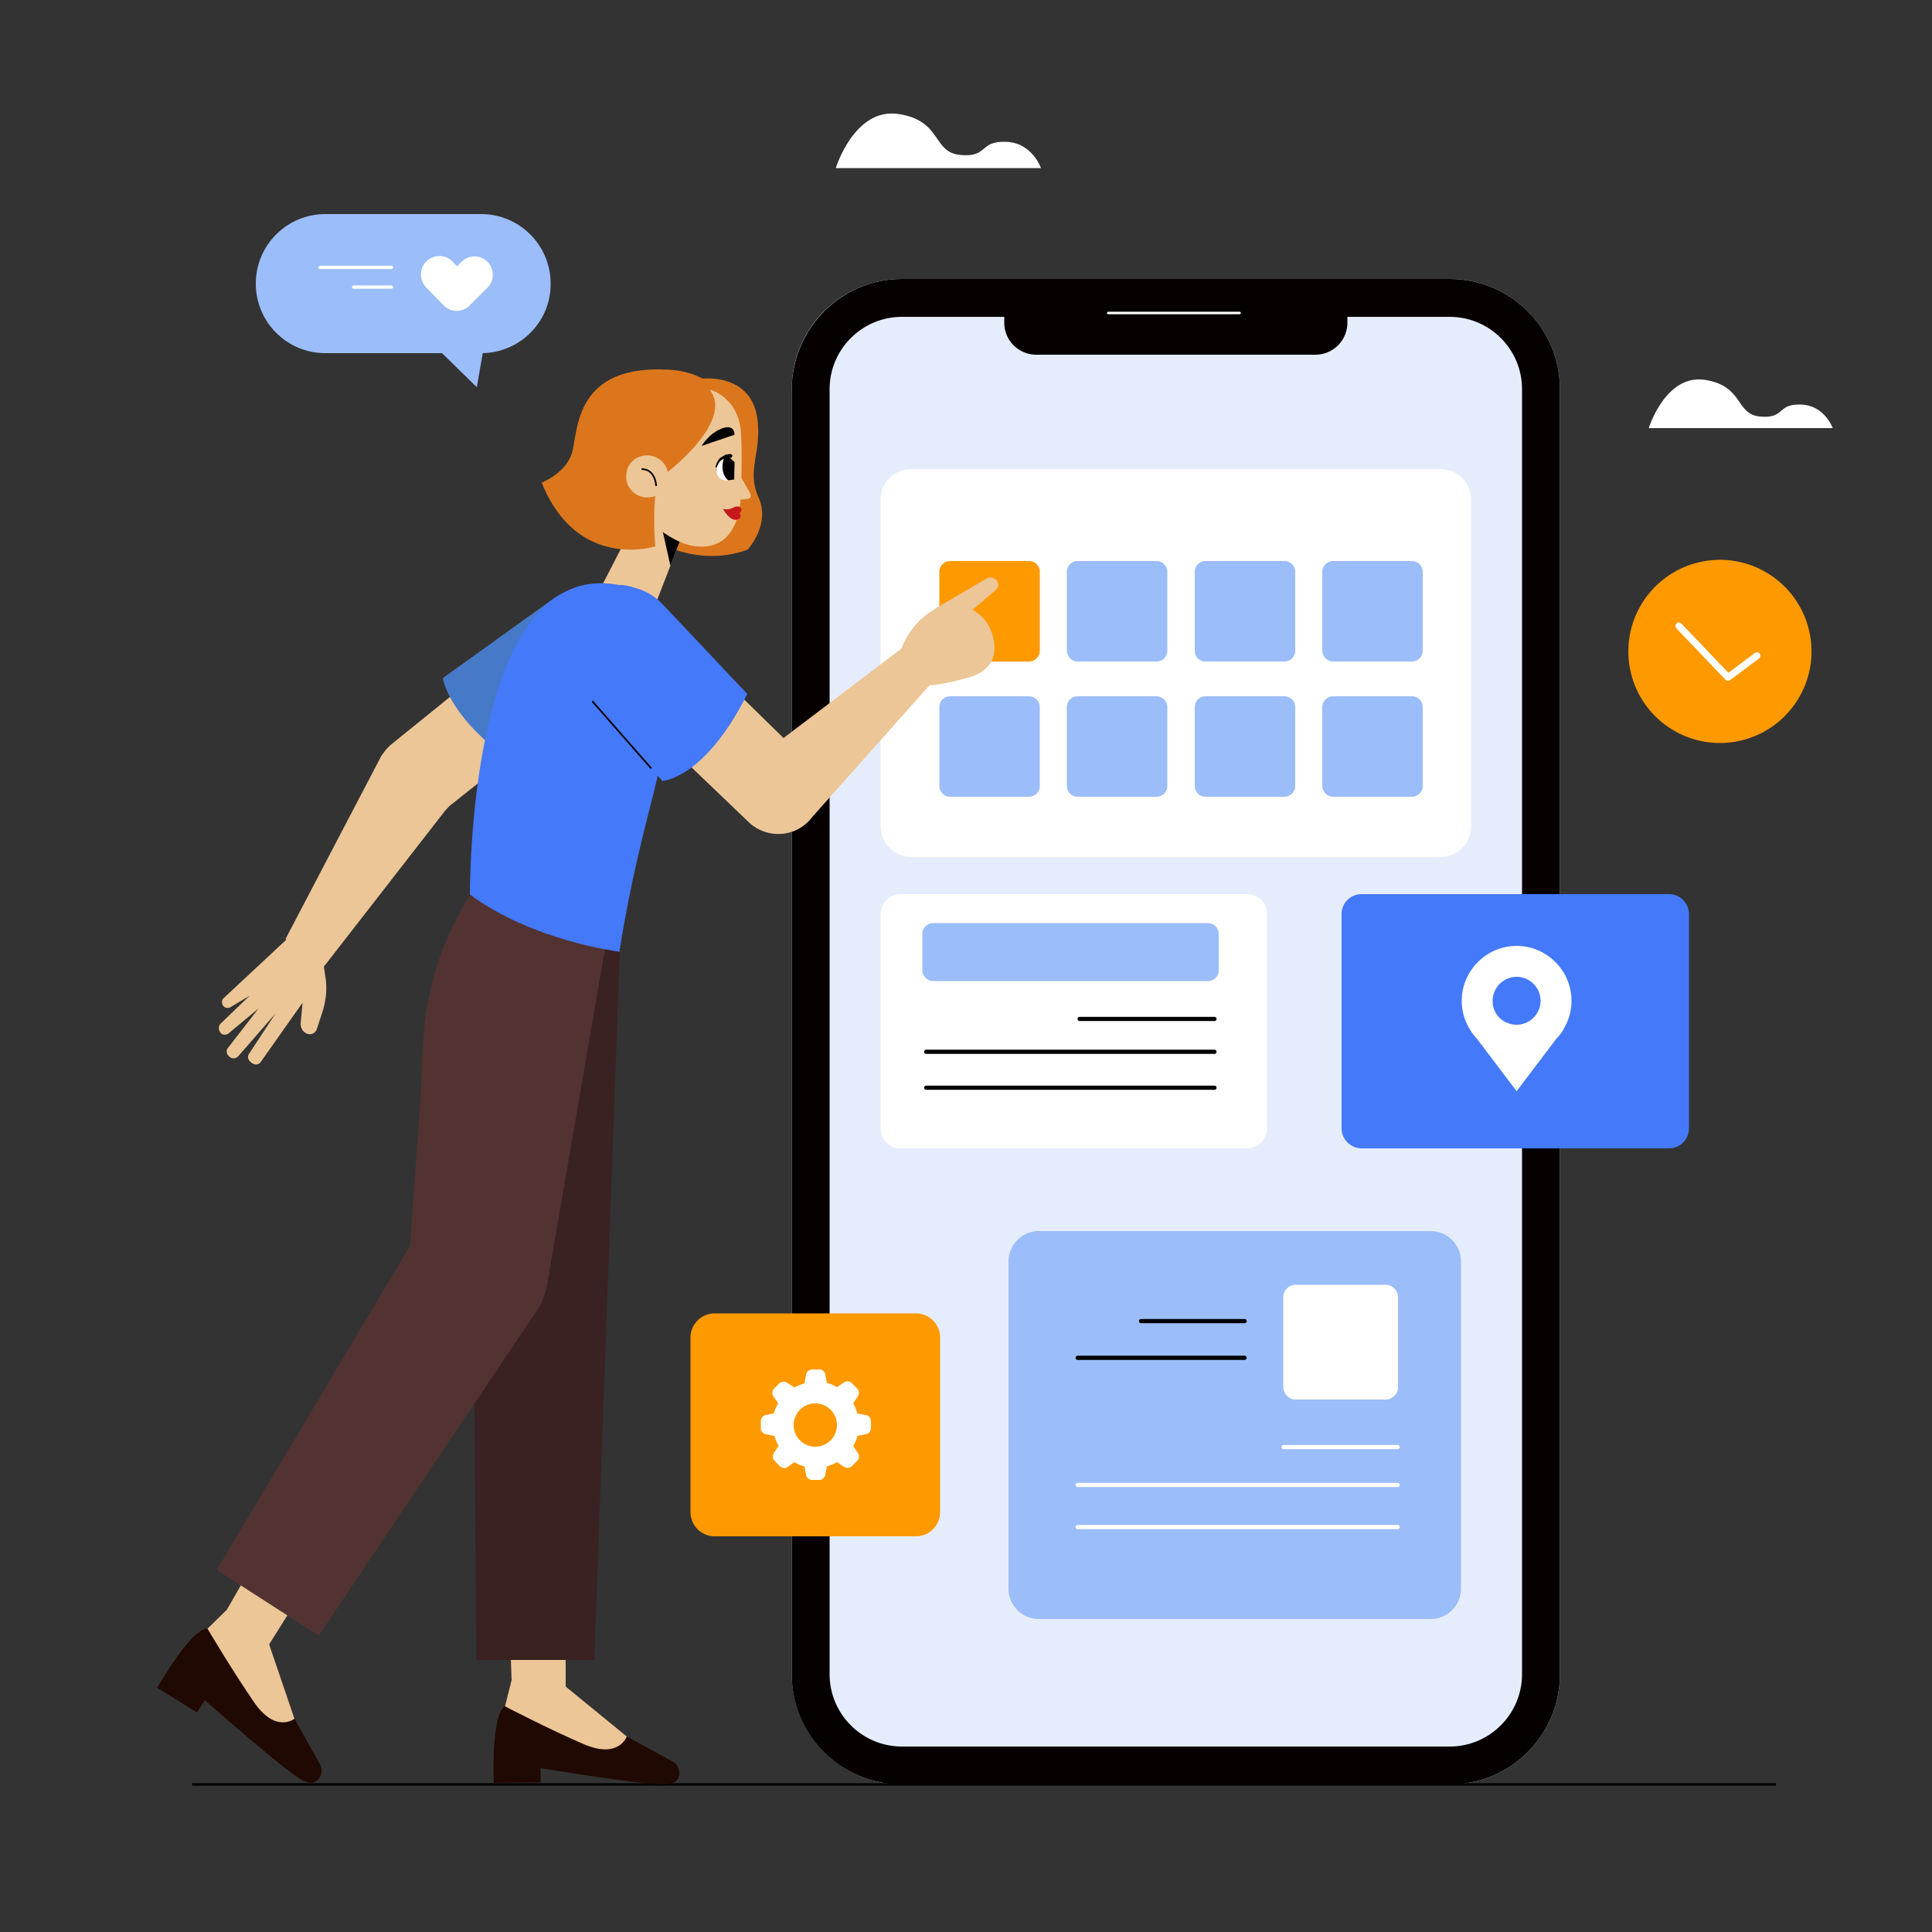 <svg width="599" height="599" fill="none" xmlns="http://www.w3.org/2000/svg"><rect width="100%" height="100%" fill="#333333" stroke="none"/><path d="M322.741 52.113s-2.755-8.027-11.021-8.146c-8.267-.24-5.272 4.911-14.017 4.073-8.745-.839-5.511-10.662-19.168-12.699-13.657-2.037-19.408 16.772-19.408 16.772h63.614zm245.47 80.625s-2.515-7.188-9.943-7.307c-7.428-.24-4.792 4.432-12.579 3.713-7.787-.718-4.912-9.464-17.131-11.381-12.22-1.797-17.371 14.975-17.371 14.975h57.024z" fill="#fff"/><path d="M279.613 553.236H449.49c18.808 0 34.143-15.214 34.143-34.143V120.639c0-18.809-15.215-34.143-34.143-34.143H279.613c-18.808 0-34.143 15.214-34.143 34.143v398.454c.12 18.929 15.335 34.143 34.143 34.143z" fill="#E5EDFD"/><path d="M279.613 98.236c-12.339 0-22.402 10.063-22.402 22.403v398.454c0 12.34 10.063 22.403 22.402 22.403H449.49c12.339 0 22.402-10.063 22.402-22.403V120.639c0-12.34-10.063-22.403-22.402-22.403H279.613zm0-11.74H449.49c18.808 0 34.143 15.214 34.143 34.143v398.454c0 18.809-15.215 34.143-34.143 34.143H279.613c-18.808 0-34.143-15.214-34.143-34.143V120.639c.12-18.809 15.335-34.143 34.143-34.143z" fill="#060000"/><path d="M311.48 87.694h106.263v12.339a9.919 9.919 0 01-9.944 9.943h-86.495a9.919 9.919 0 01-9.944-9.943v-12.34h.12z" fill="#060000"/><path d="M384.318 97.038h-40.732" stroke="#fff" stroke-width=".764" stroke-miterlimit="10" stroke-linecap="round" stroke-linejoin="round"/><path d="M322.142 501.962H443.5a9.408 9.408 0 009.464-9.464V391.147a9.408 9.408 0 00-9.464-9.464H322.142a9.408 9.408 0 00-9.464 9.464v101.351a9.408 9.408 0 009.464 9.464z" fill="#9BBDF9"/><path d="M401.689 433.916h27.914c2.036 0 3.833-1.678 3.833-3.834v-27.913c0-2.037-1.677-3.834-3.833-3.834h-27.914c-2.036 0-3.833 1.677-3.833 3.834v27.913c.12 2.156 1.797 3.834 3.833 3.834z" fill="#fff"/><path d="M385.876 409.596h-32.107m32.107 11.381h-51.754" stroke="#000" stroke-width="1.3" stroke-miterlimit="10" stroke-linecap="round" stroke-linejoin="round"/><path d="M433.317 448.651h-35.341m35.341 11.74h-99.195m99.195 13.059h-99.195" stroke="#fff" stroke-width="1.3" stroke-miterlimit="10" stroke-linecap="round" stroke-linejoin="round"/><path d="M505.632 208.554c-3.64-15.253 5.774-30.568 21.027-34.208 15.253-3.639 30.568 5.775 34.208 21.028 3.639 15.253-5.775 30.568-21.028 34.207-15.253 3.64-30.568-5.774-34.207-21.027z" fill="#F90"/><path d="M544.731 203.301l-8.985 6.708-15.215-15.933" stroke="#fff" stroke-width="2.136" stroke-miterlimit="10" stroke-linecap="round" stroke-linejoin="round"/><path d="M422.175 356.046h95.241a6.188 6.188 0 006.23-6.23v-66.369a6.188 6.188 0 00-6.23-6.23h-95.241a6.187 6.187 0 00-6.229 6.23v66.369c0 3.474 2.875 6.23 6.229 6.23z" fill="#4479FA"/><path d="M453.203 310.282c0-9.344 7.668-17.011 17.012-17.011 9.344 0 17.012 7.667 17.012 17.011 0 3.115-.839 6.11-2.396 8.626v.119a14.066 14.066 0 01-2.277 2.995l-12.339 16.293-12.339-16.293c-.839-.958-1.678-1.916-2.277-3.114-1.557-2.516-2.396-5.511-2.396-8.626zm17.012 7.428c4.073 0 7.428-3.355 7.428-7.428s-3.355-7.427-7.428-7.427-7.428 3.354-7.428 7.427c-.119 4.073 3.235 7.428 7.428 7.428zm-187.727-51.994h164.126a9.408 9.408 0 009.465-9.464V154.901a9.408 9.408 0 00-9.465-9.464H282.488a9.408 9.408 0 00-9.464 9.464v101.351c0 5.152 4.313 9.464 9.464 9.464z" fill="#fff"/><path d="M413.31 205.098h24.439c1.797 0 3.355-1.438 3.355-3.355v-24.439a3.349 3.349 0 00-3.355-3.354H413.31a3.348 3.348 0 00-3.354 3.354v24.439c.119 1.917 1.557 3.355 3.354 3.355zm-39.534 0h24.439c1.797 0 3.355-1.438 3.355-3.355v-24.439a3.349 3.349 0 00-3.355-3.354h-24.439a3.348 3.348 0 00-3.354 3.354v24.439a3.349 3.349 0 003.354 3.355zm-39.654 0h24.439c1.797 0 3.355-1.438 3.355-3.355v-24.439a3.349 3.349 0 00-3.355-3.354h-24.439a3.348 3.348 0 00-3.354 3.354v24.439c.12 1.917 1.557 3.355 3.354 3.355z" fill="#9BBDF9"/><path d="M294.588 205.098h24.439c1.797 0 3.355-1.438 3.355-3.355v-24.439a3.349 3.349 0 00-3.355-3.354h-24.439a3.348 3.348 0 00-3.354 3.354v24.439a3.349 3.349 0 003.354 3.355z" fill="#F90"/><path d="M413.31 247.028h24.439c1.797 0 3.355-1.438 3.355-3.355v-24.439a3.349 3.349 0 00-3.355-3.354H413.31a3.348 3.348 0 00-3.354 3.354v24.439c.119 1.917 1.557 3.355 3.354 3.355zm-39.534 0h24.439c1.797 0 3.355-1.438 3.355-3.355v-24.439a3.349 3.349 0 00-3.355-3.354h-24.439a3.348 3.348 0 00-3.354 3.354v24.439a3.349 3.349 0 003.354 3.355zm-39.654 0h24.439c1.797 0 3.355-1.438 3.355-3.355v-24.439a3.349 3.349 0 00-3.355-3.354h-24.439a3.348 3.348 0 00-3.354 3.354v24.439c.12 1.917 1.557 3.355 3.354 3.355zm-39.534 0h24.439c1.797 0 3.355-1.438 3.355-3.355v-24.439a3.349 3.349 0 00-3.355-3.354h-24.439a3.348 3.348 0 00-3.354 3.354v24.439a3.349 3.349 0 003.354 3.355z" fill="#9BBDF9"/><path d="M279.254 356.046h107.341a6.187 6.187 0 006.229-6.23v-66.369a6.187 6.187 0 00-6.229-6.23H279.254a6.188 6.188 0 00-6.23 6.23v66.369a6.188 6.188 0 006.23 6.23z" fill="#fff"/><path d="M289.317 304.172h85.178a3.348 3.348 0 003.354-3.354v-11.261c0-1.797-1.437-3.355-3.354-3.355h-85.178a3.349 3.349 0 00-3.354 3.355v11.261c0 1.797 1.557 3.354 3.354 3.354z" fill="#9BBDF9"/><path d="M376.531 315.913h-41.81m41.81 10.183h-89.37m89.37 11.141h-89.37" stroke="#000" stroke-width="1.3" stroke-miterlimit="10" stroke-linecap="round" stroke-linejoin="round"/><path d="M221.63 476.325h62.296a7.516 7.516 0 007.547-7.548v-54.029a7.516 7.516 0 00-7.547-7.548H221.63a7.516 7.516 0 00-7.547 7.548v54.029a7.516 7.516 0 007.547 7.548z" fill="#F90"/><path d="M237.444 438.708l2.515-.48c.24-1.078.719-2.156 1.318-3.114l-1.437-2.157c-.599-.719-.48-1.797.239-2.516l1.558-1.557c.718-.599 1.677-.719 2.515-.12l2.157 1.438c.958-.599 2.036-.959 3.115-1.318l.479-2.636c.12-.958.958-1.557 1.917-1.677h2.156c.958 0 1.797.719 1.917 1.677l.479 2.516c1.078.24 2.156.719 3.115 1.318l2.156-1.438c.719-.599 1.797-.479 2.516.24l1.557 1.557c.719.719.719 1.678.24 2.516l-1.438 2.157c.599.958.959 2.036 1.318 3.114l2.516.48c.958.119 1.677.958 1.677 1.916v2.157c0 .958-.719 1.797-1.677 1.917l-2.516.479c-.239 1.078-.719 2.156-1.318 3.115l1.438 2.156c.599.719.479 1.797-.24 2.516l-1.557 1.557c-.719.719-1.677.719-2.516.24l-2.156-1.438c-.959.599-2.037.959-3.115 1.318l-.479 2.516c-.12.958-.959 1.677-1.917 1.677h-2.156c-.959 0-1.797-.719-1.917-1.677l-.479-2.516c-1.079-.24-2.157-.719-3.115-1.318l-2.037 1.438c-.719.599-1.797.479-2.516-.24l-1.557-1.557c-.719-.719-.719-1.677-.24-2.516l1.438-2.156c-.599-.959-.958-2.037-1.318-3.115l-2.516-.479c-.958-.12-1.677-.959-1.677-1.917v-2.157c0-.838.599-1.677 1.558-1.916zm15.334 9.823a6.698 6.698 0 006.709-6.709 6.698 6.698 0 00-6.709-6.708 6.698 6.698 0 00-6.709 6.708 6.698 6.698 0 006.709 6.709z" fill="#fff"/><path d="M550.601 553.236H59.541" stroke="#000" stroke-width=".75" stroke-miterlimit="10"/><path d="M149.151 109.497h-48.279c-11.98 0-21.564-9.704-21.564-21.564 0-11.98 9.703-21.564 21.564-21.564h48.279c11.98 0 21.564 9.704 21.564 21.564.12 11.86-9.584 21.564-21.564 21.564z" fill="#9BBDF9"/><path d="M132.139 104.705l15.694 15.335 2.875-16.533-18.569 1.198z" fill="#9BBDF9"/><path d="M132.259 80.985c2.276-2.157 5.87-2.157 8.027.12l1.437 1.437 1.438-1.438c2.276-2.156 5.87-2.156 8.027.12 2.156 2.276 2.156 5.87-.12 8.027l-5.511 5.51c-.839.84-2.037 1.438-3.115 1.558-1.797.24-3.594-.24-4.912-1.677l-5.51-5.63c-2.037-2.277-2.037-5.87.239-8.027z" fill="#fff"/><path d="M121.357 82.901H99.194m22.163 6.11h-11.74" stroke="#fff" stroke-width="1.019" stroke-miterlimit="10" stroke-linecap="round" stroke-linejoin="round"/><path d="M194.316 538.381l14.256 7.787c1.557.839 2.396 2.756 1.917 4.553-.36 1.437-1.558 2.515-4.792 2.515-7.069.12-38.097-5.031-38.097-5.031v4.432l-14.496.12s-.958-21.085 3.475-23.84l37.737 9.464z" fill="#200902"/><path d="M175.267 522.807l19.049 15.574s-2.396 7.068-13.298 2.396c-10.902-4.672-24.439-11.74-24.439-11.74l2.036-8.147 16.652 1.917z" fill="#ECC696"/><path d="M158.615 520.771l-2.036-56.426 18.808-1.438v66.01l-16.772-8.146z" fill="#ECC696"/><path d="M192.159 295.067l-7.907 219.594h-36.539l-1.916-237.324 46.362 17.73z" fill="#3A2222"/><path d="M188.086 291.234l-18.449 106.981c-2.276 13.178-15.814 21.205-28.393 16.892-9.344-3.235-15.334-12.22-14.615-22.043l3.474-48.639c1.797-16.532-2.276-37.857 15.694-67.088l42.289 13.897z" fill="#523332"/><path d="M91.288 532.87l7.906 14.137c.839 1.557.6 3.594-.718 4.911-1.079.959-2.636 1.318-5.391-.359-5.99-3.594-29.591-24.439-29.591-24.439l-2.396 3.833-12.34-7.667s10.423-18.449 15.575-18.329l26.955 27.913z" fill="#200902"/><path d="M83.38 509.629l7.908 23.241s-5.75 4.672-12.46-5.031c-6.708-9.704-14.495-22.882-14.495-22.882l5.99-5.87 13.058 10.542z" fill="#ECC696"/><path d="M70.323 499.087l28.153-48.879 16.891 8.746L80.266 514.9l-9.943-15.813z" fill="#ECC696"/><path d="M166.881 405.643l-68.046 101.47-31.627-20.366 65.77-110.336 33.903 29.232z" fill="#523332"/><path d="M217.677 117.404s15.094-1.917 17.131 12.339c1.438 10.663-3.474 15.934.359 24.44 3.834 8.505-3.354 16.173-3.354 16.173s-17.85 8.266-37.378-8.746l23.242-44.206z" fill="#DC761C"/><path d="M211.806 165.204l-8.266 21.324-17.131-4.552 15.813-30.669 9.584 13.897z" fill="#ECC696"/><path d="M207.853 175.387l-3.474-15.574 6.349 8.147-2.875 7.427z" fill="#000"/><path d="M219.593 120.638s10.183 2.157 10.183 15.095c0 0 .48 4.912-.119 18.449-.48 9.584-4.912 16.173-13.897 15.215-4.313-.479-8.865-3.115-12.939-6.469l-5.75-5.87c-13.178-16.054.599-40.373 21.085-36.659.359 0 .838.12 1.437.239z" fill="#ECC696"/><path d="M228.938 146.515l3.594 6.35c.479.718.239 1.677-.719 1.797l-4.672.599 1.797-8.746z" fill="#ECC696"/><path d="M204.858 142.801c-.359-2.875-2.396-23.241 12.938-20.605 2.396.359 3.594-2.756 1.558-3.954-5.391-3.354-14.137-5.75-26.596-.958-5.031 1.917-12.1 8.626-12.1 15.215 0 14.136 4.673 21.324 12.939 28.512.479.359 1.078.24 1.318-.24l5.391-10.302v-.12c.599-1.917 3.594-5.751 4.432-6.829.12-.239.12-.479.12-.719z" fill="#DC761C"/><path d="M215.041 117.164c19.168 8.866-8.865 29.831-8.865 29.831l-7.907-15.574c0 .119 13.537-15.694 16.772-14.257z" fill="#DC761C"/><path d="M227.74 134.775l-10.183 3.474s1.797-3.235 5.391-5.032c4.912-2.396 4.792 1.558 4.792 1.558z" fill="#000"/><path d="M225.703 141.723s-3.354.719-3.474 4.193c-.12 3.355 3.594 3.115 3.594 3.115s3.115-4.193-.12-7.308z" fill="#fff"/><path d="M224.984 140.765s-2.635 4.912.719 8.146c3.355 3.235 0 0 0 0l1.917-.239.12-5.391-2.756-2.516z" fill="#000"/><path d="M226.422 140.765c-.599 0-1.078.239-1.677.359-.479.24-.959.479-1.438.839a5.292 5.292 0 00-.958 1.318c-.24.479-.36.958-.479 1.437 0 .12 0 .24.119.24.12 0 .24 0 .24-.12.12-.479.359-.839.599-1.318.24-.359.599-.719.958-.958.36-.24.839-.479 1.198-.479.48-.12.959-.12 1.318-.12.36 0 .719-.24.719-.599.12-.24-.12-.479-.599-.599.12 0 .12 0 0 0z" fill="#000"/><path d="M228.938 157.058c1.198.239 1.318 1.557.239 2.036 0 0 1.438 1.438-.718 2.037-2.277.479-4.313-3.355-4.313-3.355 2.635.599 3.234-.958 4.792-.718z" fill="#C7181B"/><path d="M203.42 151.427c-1.198 8.506-.239 17.97-.239 17.97s-24.2 7.787-35.221-19.767c0 0 7.068-2.755 9.224-8.745 2.157-5.99 0-27.075 28.273-26.356 0 0-.719 27.314-2.037 36.898z" fill="#DC761C"/><path d="M194.196 146.875c-.479 3.594 2.036 6.828 5.63 7.307 3.594.48 6.829-2.036 7.308-5.63.479-3.594-2.036-6.829-5.63-7.308-3.714-.479-6.949 2.037-7.308 5.631z" fill="#ECC696"/><path d="M203.42 150.469s-.239-4.912-4.312-5.032" stroke="#000" stroke-width=".511" stroke-miterlimit="10" stroke-linecap="round" stroke-linejoin="round"/><path d="M161.371 198.389l-40.133 32.465c-5.751 4.912-6.23 13.658-.959 19.049 4.792 5.031 12.579 5.391 17.85.958l43.488-34.502-20.246-17.97z" fill="#ECC696"/><path d="M137.291 210.249s1.677 12.938 24.199 27.794l30.669-22.762c8.506-6.35 9.824-18.689 2.756-26.596-5.871-6.589-15.694-8.027-23.122-3.235l-34.502 24.799z" fill="#467AC9"/><path d="M138.01 251.34l-39.774 51.155-9.704-11.381 29.711-56.785c4.792-6.469 14.376-7.188 20.006-1.318 4.912 5.151 4.792 13.298-.239 18.329z" fill="#ECC696"/><path d="M100.512 300.339l.36 2.515c.599 3.475.239 6.949-.719 10.303l-1.917 5.87c-.48 1.438-2.037 2.037-3.354 1.318-1.079-.599-1.678-1.677-1.678-2.995l.6-6.469-12.939 18.329c-.599.959-1.917 1.079-2.755.36l-.6-.479c-.598-.599-.838-1.558-.359-2.277l8.266-12.579-11.5 13.178c-.72.839-1.917.959-2.756.24l-.36-.359c-.598-.599-.718-1.678-.119-2.396l9.464-12.22-9.224 7.667c-.839.719-2.277.599-2.756-.479l-.12-.24a2.011 2.011 0 01.24-2.156l9.105-8.745-5.63 3.354c-1.079.839-2.636.359-2.876-.958-.12-.599 0-1.318.48-1.678l23.12-21.564 4.673 5.391a12.997 12.997 0 013.354 7.069z" fill="#ECC696"/><path d="M191.92 181.377s15.813-1.557 15.933 26.955c.24 28.513-8.745 42.05-15.814 86.735 0 0-26.715-3.234-46.362-17.73.12 0-1.078-104.945 46.243-95.96z" fill="#4479FA"/><path d="M195.154 219.474l37.258 35.7c5.631 5.032 14.256 4.433 19.048-1.438 4.313-5.391 3.834-13.178-1.318-17.85l-39.653-38.815-15.335 22.403z" fill="#ECC696"/><path d="M205.337 242.116s13.058-.479 26.356-26.955l-26.236-27.794c-7.308-7.787-19.767-7.547-26.715.479-5.871 6.589-6.11 16.533-.48 23.361l27.075 30.909z" fill="#4479FA"/><path d="M201.743 238.043l-17.97-20.486" stroke="#000" stroke-width=".511" stroke-miterlimit="10" stroke-linecap="round" stroke-linejoin="round"/><path d="M233.131 236.245l53.071-40.252 6.949 10.901-41.93 47.082a12.775 12.775 0 01-19.528-.12c-4.432-5.151-3.833-13.058 1.438-17.611z" fill="#ECC696"/><path d="M279.134 207.134c2.037 6.709 8.506 6.469 21.324 2.875 6.709-1.917 9.225-6.709 7.188-13.417-2.036-6.709-9.104-10.543-15.813-8.506-6.709 1.917-14.616 12.339-12.699 19.048z" fill="#ECC696"/><path d="M289.557 188.925l16.173-9.465c1.078-.718 2.515-.479 3.354.599.599.839.479 2.037-.359 2.876l-12.579 10.662-6.589-4.672z" fill="#ECC696"/></svg>